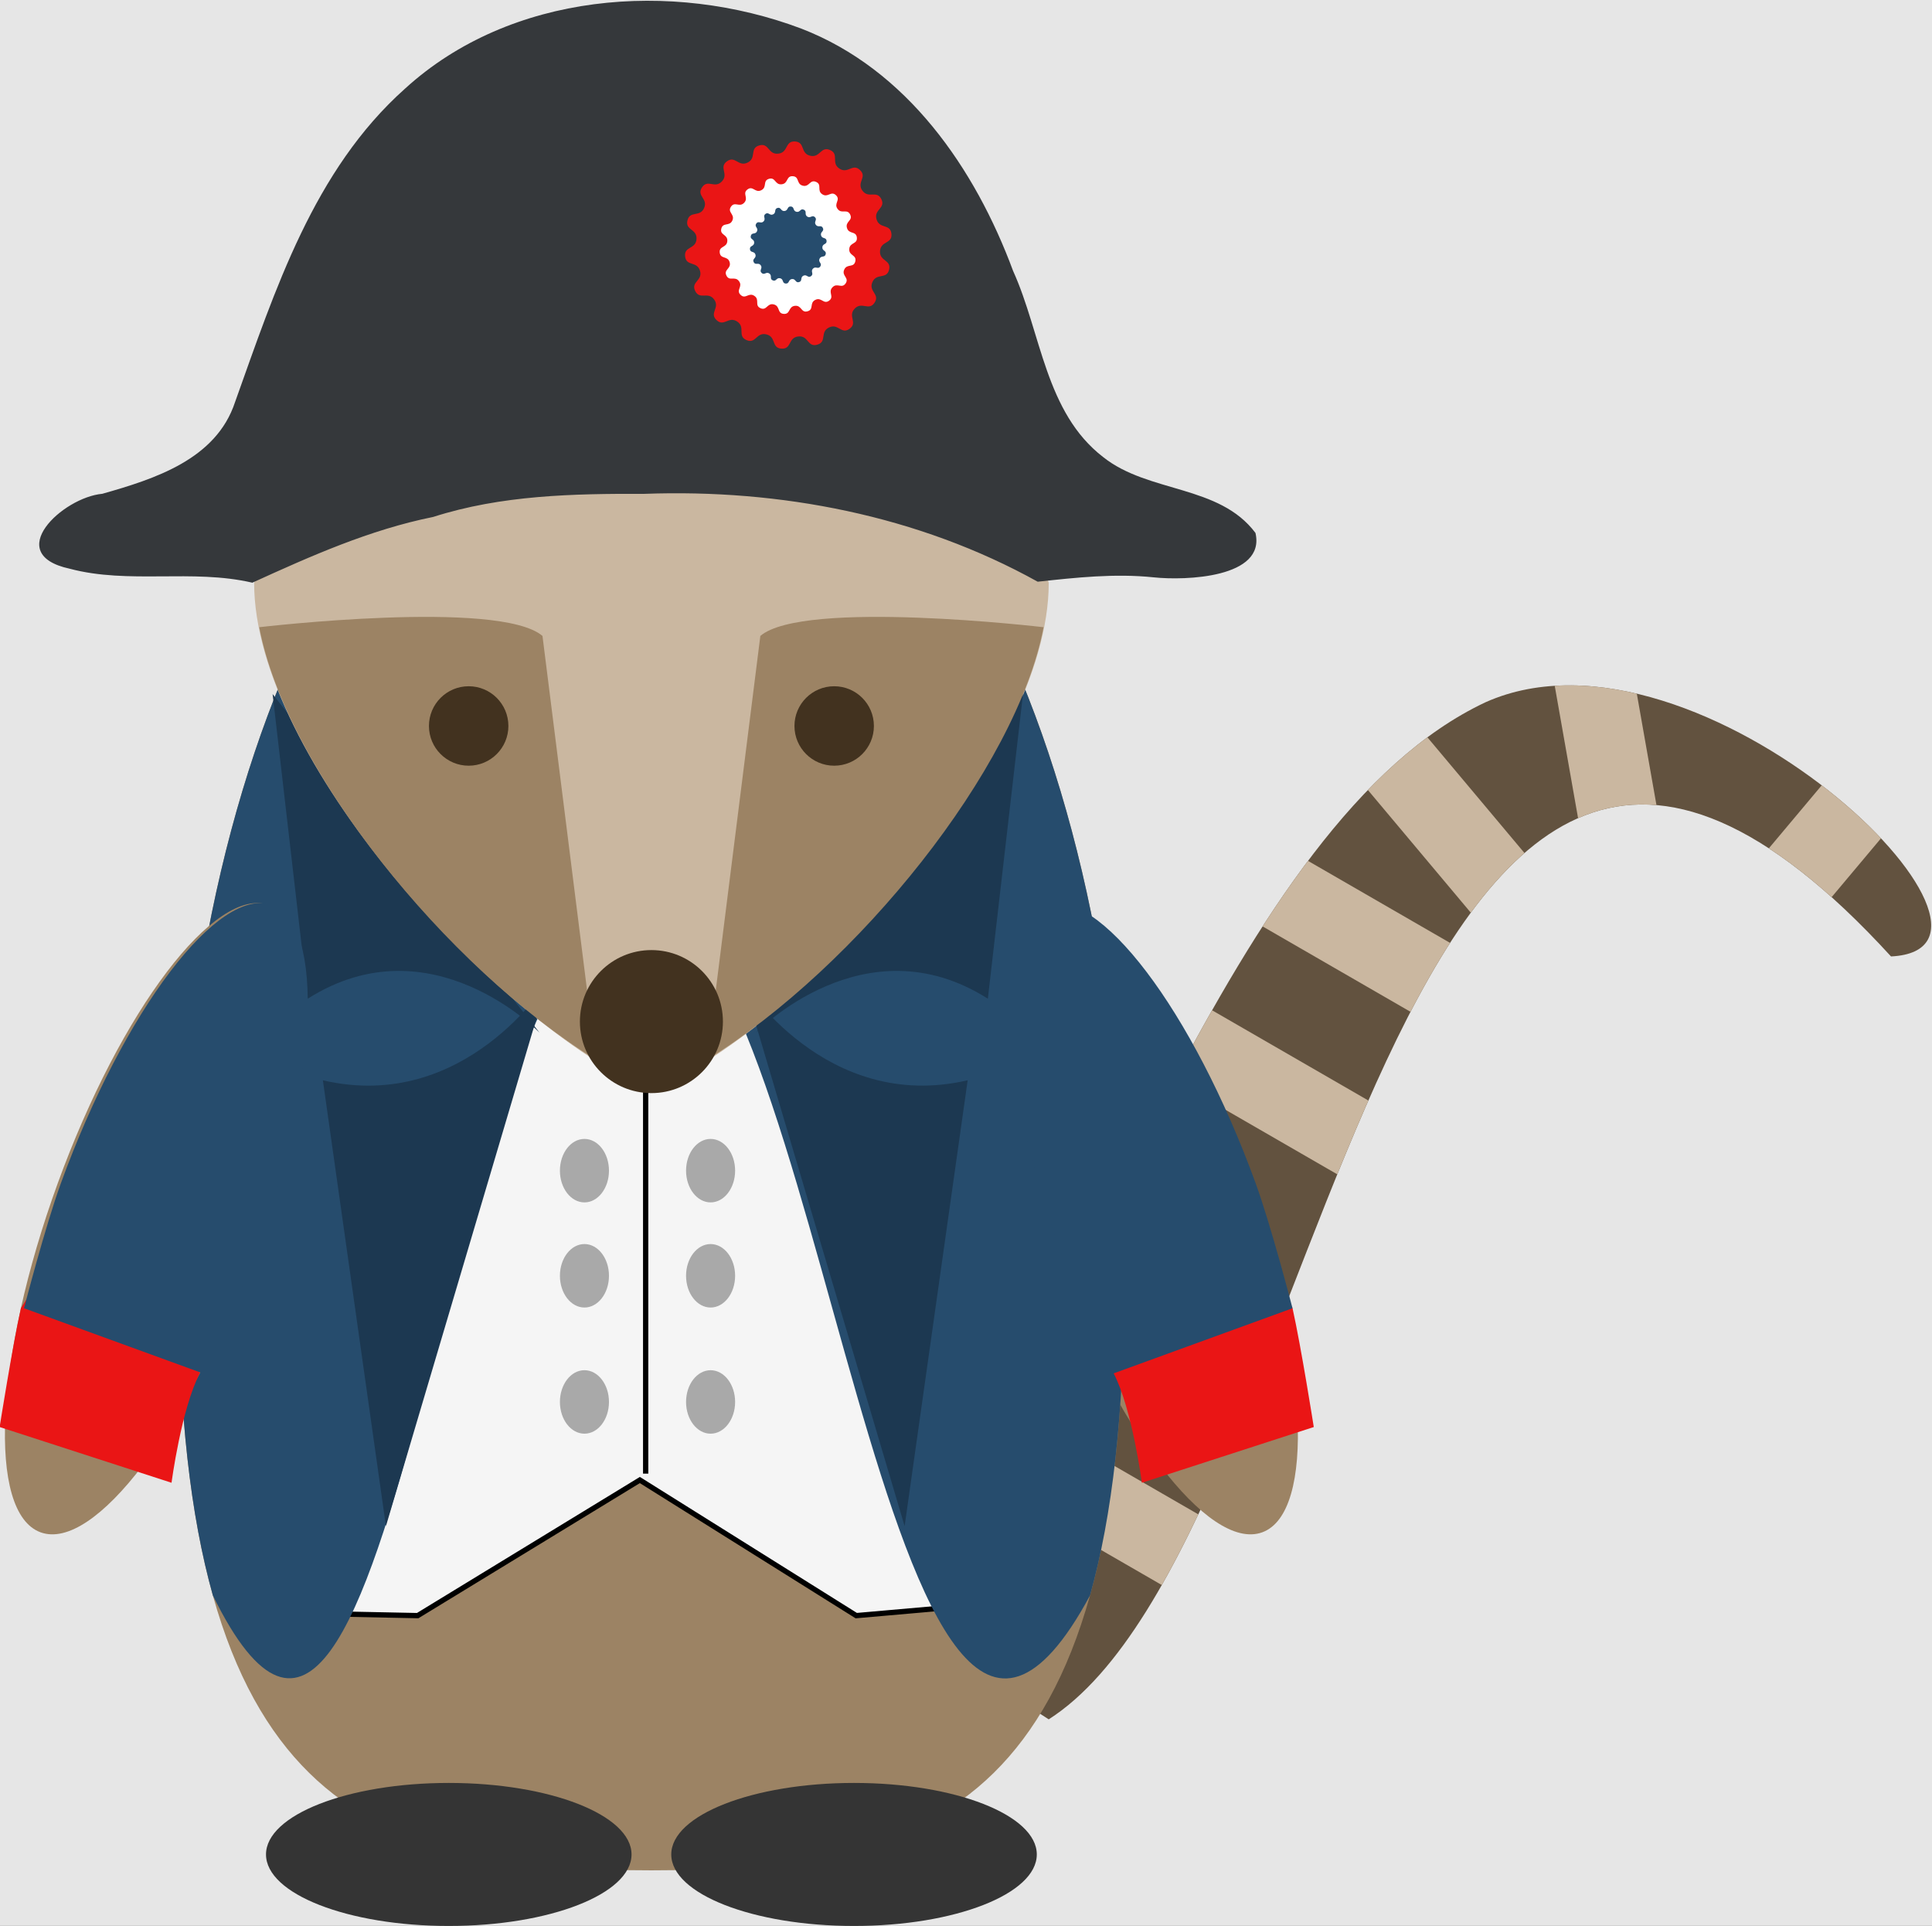 <?xml version="1.0" encoding="UTF-8" standalone="no"?>
<!-- Created with Inkscape (http://www.inkscape.org/) -->

<svg
   xmlns:dc="http://purl.org/dc/elements/1.1/"
   xmlns:cc="http://creativecommons.org/ns#"
   xmlns:rdf="http://www.w3.org/1999/02/22-rdf-syntax-ns#"
   xmlns:svg="http://www.w3.org/2000/svg"
   xmlns="http://www.w3.org/2000/svg"
   xmlns:sodipodi="http://sodipodi.sourceforge.net/DTD/sodipodi-0.dtd"
   xmlns:inkscape="http://www.inkscape.org/namespaces/inkscape"
   version="1.1"
   id="svg2"
   xml:space="preserve"
   width="91.872"
   height="91.564"
   viewBox="0 0 91.872 91.564"
   sodipodi:docname="Napoleon.svg"
   inkscape:version="0.92.2 5c3e80d, 2017-08-06"><rect x="0" y="0" width="91.872" height="91.564" fill="#808080" stroke="none"/><defs
     id="defs6"><clipPath
       clipPathUnits="userSpaceOnUse"
       id="clipPath38"><path
         d="m 8.504,14.173 c 7.087,10.488 12.189,28.347 21.26,32.599 7.654,3.402 20.126,-8.787 14.457,-9.071 C 26.079,57.544 24.378,17.008 14.173,10.488 Z"
         id="path36"
         inkscape:connector-curvature="0" /></clipPath></defs><sodipodi:namedview
     pagecolor="#ffffff"
     bordercolor="#666666"
     borderopacity="1"
     objecttolerance="10"
     gridtolerance="10"
     guidetolerance="10"
     inkscape:pageopacity="0"
     inkscape:pageshadow="2"
     inkscape:window-width="640"
     inkscape:window-height="480"
     id="namedview4"
     showgrid="false"
     inkscape:snap-global="false"
     inkscape:zoom="7.0407003"
     inkscape:cx="113.85135"
     inkscape:cy="46.150271"
     inkscape:current-layer="g10"
     fit-margin-top="0"
     fit-margin-left="0"
     fit-margin-right="0"
     fit-margin-bottom="0" /><g
     id="g10"
     inkscape:groupmode="layer"
     inkscape:label="napoleon"
     transform="matrix(1.333,0,0,-1.333,-66.979,142.781)"><rect
       style="opacity:1;fill:#e6e6e6;fill-opacity:1;fill-rule:evenodd;stroke:none;stroke-width:5.669;stroke-linecap:round;stroke-miterlimit:4;stroke-dasharray:none;stroke-dashoffset:0;stroke-opacity:1"
       id="rect1642"
       width="83.303"
       height="82.048"
       x="42.958"
       y="-113.687"
       transform="scale(1,-1)" /><g
       id="g28"
       transform="translate(73.485,35.295)"><path
         d="m 8.504,14.173 c 7.087,10.488 12.189,28.347 21.26,32.599 7.654,3.402 20.126,-8.787 14.457,-9.071 C 26.079,57.544 24.378,17.008 14.173,10.488 Z"
         style="fill:#62523f;fill-opacity:1;fill-rule:nonzero;stroke:none"
         id="path30"
         inkscape:connector-curvature="0" /></g><path
       d="m 90.352,61.374 c 0,-18.709 -6.803,-20.977 -16.866,-20.977 -10.063,0 -16.866,2.268 -16.866,20.977 -0.283,18.709 7.37,33.733 16.866,33.733 9.496,0 17.15,-15.024 16.866,-33.733 z"
       style="fill:#9c8364;fill-opacity:1;fill-rule:nonzero;stroke:none"
       id="path1424"
       inkscape:connector-curvature="0" /><path
       sodipodi:nodetypes="ccccccc"
       inkscape:connector-curvature="0"
       id="path1428"
       style="fill:#f5f5f5;fill-opacity:1;fill-rule:nonzero;stroke:#000000;stroke-width:0.188"
       d="m 86.661,49.998 -5.868,-0.515 -7.72,4.837 -7.926,-4.837 -5.044,0.103 c -6.264,14.306 0.592,43.336 13.382,45.521 15.25,-9.073 21.185,-29.79 13.176,-45.109 z" /><g
       id="g20"
       transform="translate(73.485,35.295)"
       style="fill:#343434;fill-opacity:1"><path
         d="m 13.748,5.669 c 0,1.409 -2.919,2.551 -6.52,2.551 -3.601,0 -6.52,-1.142 -6.52,-2.551 0,-1.409 2.919,-2.551 6.52,-2.551 3.601,0 6.52,1.142 6.52,2.551 z"
         style="fill:#343434;fill-opacity:1;fill-rule:nonzero;stroke:none"
         id="path22"
         inkscape:connector-curvature="0" /></g><g
       id="g24"
       transform="translate(73.485,35.295)"
       style="fill:#343434;fill-opacity:1"><path
         d="m -0.709,5.669 c 0,1.409 -2.919,2.551 -6.52,2.551 -3.601,0 -6.52,-1.142 -6.52,-2.551 0,-1.409 2.919,-2.551 6.52,-2.551 3.601,0 6.52,1.142 6.52,2.551 z"
         style="fill:#343434;fill-opacity:1;fill-rule:nonzero;stroke:none"
         id="path26"
         inkscape:connector-curvature="0" /></g><g
       clip-path="url(#clipPath38)"
       id="g34"
       transform="translate(73.485,35.295)"><g
         id="g40"><path
           inkscape:connector-curvature="0"
           id="path42"
           style="fill:#cab7a0;fill-opacity:1;fill-rule:nonzero;stroke:none"
           d="m 17.059,34.206 1.417,2.455 9.82,-5.669 -1.417,-2.455 z" /></g><g
         id="g44"><path
           inkscape:connector-curvature="0"
           id="path46"
           style="fill:#cab7a0;fill-opacity:1;fill-rule:nonzero;stroke:none"
           d="m 19.893,39.875 1.417,2.455 9.819,-5.669 -1.417,-2.455 z" /></g><g
         id="g48"><path
           inkscape:connector-curvature="0"
           id="path50"
           style="fill:#cab7a0;fill-opacity:1;fill-rule:nonzero;stroke:none"
           d="m 23.617,45.952 2.172,1.822 7.288,-8.686 -2.172,-1.822 z" /></g><g
         id="g52"><path
           inkscape:connector-curvature="0"
           id="path54"
           style="fill:#cab7a0;fill-opacity:1;fill-rule:nonzero;stroke:none"
           d="m 31.636,50.692 2.792,0.492 1.969,-11.166 -2.792,-0.492 z" /></g><g
         id="g56"><path
           inkscape:connector-curvature="0"
           id="path58"
           style="fill:#cab7a0;fill-opacity:1;fill-rule:nonzero;stroke:none"
           d="m 45.079,47.774 2.172,-1.822 -7.288,-8.686 -2.172,1.822 z" /></g><g
         id="g60"><path
           inkscape:connector-curvature="0"
           id="path62"
           style="fill:#cab7a0;fill-opacity:1;fill-rule:nonzero;stroke:none"
           d="m 9.973,20.033 1.417,2.455 9.819,-5.669 -1.417,-2.455 z" /></g></g><path
       inkscape:connector-curvature="0"
       id="path70"
       style="fill:#9c8364;fill-opacity:1;fill-rule:nonzero;stroke:none"
       d="m 95.274,52.454 c 1.913,0.696 1.64,6.269 -0.609,12.448 -2.249,6.179 -5.622,10.623 -7.535,9.927 -1.913,-0.696 -1.64,-6.269 0.609,-12.448 2.249,-6.179 5.622,-10.623 7.535,-9.927 z" /><path
       style="fill:none;fill-rule:evenodd;stroke:#000000;stroke-width:0.188;stroke-linecap:butt;stroke-linejoin:miter;stroke-opacity:1"
       d="m 73.28,54.548 v 15.644 0"
       id="path1470"
       inkscape:connector-curvature="0"
       sodipodi:nodetypes="ccc" /><ellipse
       ry="1.132"
       rx="0.875"
       transform="scale(1,-1)"
       cy="-61.605"
       cx="75.596"
       id="ellipse1478"
       style="opacity:1;fill:#a9a9a9;fill-opacity:1;fill-rule:evenodd;stroke:none;stroke-width:0.075;stroke-linecap:round;stroke-linejoin:round;stroke-miterlimit:4;stroke-dasharray:none;stroke-dashoffset:0;stroke-opacity:1" /><ellipse
       style="opacity:1;fill:#a9a9a9;fill-opacity:1;fill-rule:evenodd;stroke:none;stroke-width:0.075;stroke-linecap:round;stroke-linejoin:round;stroke-miterlimit:4;stroke-dasharray:none;stroke-dashoffset:0;stroke-opacity:1"
       id="ellipse1480"
       cx="75.596"
       cy="-57.105"
       transform="scale(1,-1)"
       rx="0.875"
       ry="1.132" /><path
       sodipodi:nodetypes="cccccsc"
       inkscape:connector-curvature="0"
       id="path74"
       style="fill:#264c6d;fill-opacity:1;fill-rule:nonzero;stroke:none"
       d="m 90.352,61.374 c 0,-4.677 -0.425,-8.327 -1.22,-11.17 -7.377,-13.708 -9.467,24.609 -16.058,24.569 -7.083,-0.431 -8.556,-38.174 -15.234,-24.569 -0.795,2.844 -1.22,6.493 -1.22,11.17 -0.283,18.709 7.37,33.733 16.866,33.733 9.496,0 17.15,-15.024 16.866,-33.733 z" /><path
       inkscape:transform-center-y="-10.666618"
       inkscape:transform-center-x="7.1746765"
       sodipodi:nodetypes="ccccc"
       inkscape:connector-curvature="0"
       id="path1506"
       style="fill:#1c3851;fill-opacity:1;fill-rule:nonzero;stroke:none"
       d="m 69.491,70.281 -9.519,12.074 1.254,-10.866 c 4.4,2.794 8.265,-1.209 8.265,-1.209 z" /><path
       d="m 87.659,86.319 c 0,-6.236 -8.504,-15.591 -14.173,-18.142 -5.669,2.551 -14.173,11.906 -14.173,18.142 4.536,14.173 23.811,14.173 28.347,0 z"
       style="fill:#cab7a0;fill-opacity:1;fill-rule:nonzero;stroke:none"
       id="path80"
       inkscape:connector-curvature="0" /><path
       d="M 69.767,72.078 64.014,52.674 61.765,68.578 c 5.077,-1.18 8.002,3.499 8.002,3.499 z"
       style="fill:#1c3851;fill-opacity:1;fill-rule:nonzero;stroke:none"
       id="path1474"
       inkscape:connector-curvature="0"
       sodipodi:nodetypes="cccc" /><g
       id="g82"
       transform="translate(73.485,35.295)"><path
         inkscape:connector-curvature="0"
         id="path84"
         style="fill:#9c8364;fill-opacity:1;fill-rule:nonzero;stroke:none"
         d="m -13.989,49.445 c 0,0 8.555,1.007 10.103,-0.311 1.902,-15.118 1.902,-15.118 1.902,-15.118 -5.357,3.314 -11.055,10.389 -12.005,15.429 z" /></g><path
       sodipodi:nodetypes="cccc"
       inkscape:connector-curvature="0"
       id="path1488"
       style="fill:#1c3851;fill-opacity:1;fill-rule:nonzero;stroke:none"
       d="m 76.765,72.078 5.753,-19.404 2.249,15.905 c -5.077,-1.18 -8.002,3.499 -8.002,3.499 z" /><path
       d="m 77.222,70.281 9.519,12.074 -1.254,-10.866 c -4.4,2.794 -8.265,-1.209 -8.265,-1.209 z"
       style="fill:#1c3851;fill-opacity:1;fill-rule:nonzero;stroke:none"
       id="path1504"
       inkscape:connector-curvature="0"
       sodipodi:nodetypes="ccccc"
       inkscape:transform-center-x="-7.1746765"
       inkscape:transform-center-y="-10.666618" /><path
       d="m 87.474,84.74 c 0,0 -8.555,1.007 -10.103,-0.311 -1.902,-15.118 -1.902,-15.118 -1.902,-15.118 5.357,3.314 11.055,10.389 12.005,15.429 z"
       style="fill:#9c8364;fill-opacity:1;fill-rule:nonzero;stroke:none"
       id="path88"
       inkscape:connector-curvature="0" /><g
       id="g90"
       transform="translate(73.485,35.295)"><path
         inkscape:connector-curvature="0"
         id="path92"
         style="fill:#42321f;fill-opacity:1;fill-rule:nonzero;stroke:none"
         d="m 2.551,35.377 c 0,1.409 -1.142,2.551 -2.551,2.551 -1.409,0 -2.551,-1.142 -2.551,-2.551 0,-1.409 1.142,-2.551 2.551,-2.551 1.409,0 2.551,1.142 2.551,2.551 z" /></g><g
       id="g94"
       transform="translate(73.485,35.295)"><path
         inkscape:connector-curvature="0"
         id="path96"
         style="fill:#42321f;fill-opacity:1;fill-rule:nonzero;stroke:none"
         d="m 7.937,45.922 c 0,0.783 -0.635,1.417 -1.417,1.417 -0.783,0 -1.417,-0.635 -1.417,-1.417 0,-0.783 0.635,-1.417 1.417,-1.417 0.783,0 1.417,0.635 1.417,1.417 z" /></g><g
       id="g98"
       transform="translate(73.485,35.295)"><path
         inkscape:connector-curvature="0"
         id="path100"
         style="fill:#42321f;fill-opacity:1;fill-rule:nonzero;stroke:none"
         d="m -5.102,45.922 c 0,0.783 -0.635,1.417 -1.417,1.417 -0.783,0 -1.417,-0.635 -1.417,-1.417 0,-0.783 0.635,-1.417 1.417,-1.417 0.783,0 1.417,0.635 1.417,1.417 z" /></g><path
       style="fill:#35383b;stroke-width:1"
       d="m 87.267,86.362 c -4.26,2.367 -9.191,3.313 -14.035,3.135 -2.533,0.009 -5.1,-0.044 -7.534,-0.824 -2.264,-0.457 -4.365,-1.395 -6.449,-2.345 -2.143,0.499 -4.406,-0.064 -6.522,0.5 -2.405,0.523 -0.248,2.543 1.169,2.671 1.86,0.528 4.061,1.223 4.735,3.269 1.429,3.99 2.798,8.273 6.066,11.184 3.755,3.427 9.51,3.884 14.133,2.141 3.771,-1.455 6.201,-4.983 7.558,-8.646 1.009,-2.226 1.145,-5.045 3.211,-6.637 1.617,-1.291 4.141,-0.978 5.435,-2.708 0.37,-1.601 -2.494,-1.704 -3.632,-1.583 -1.391,0.145 -2.78,-0.009 -4.136,-0.156 z"
       id="path1385"
       inkscape:connector-curvature="0" /><path
       sodipodi:type="star"
       style="opacity:1;fill:#ea1515;fill-opacity:1;fill-rule:evenodd;stroke:none;stroke-width:1.417;stroke-linecap:round;stroke-linejoin:round;stroke-miterlimit:4;stroke-dasharray:none;stroke-dashoffset:0;stroke-opacity:1"
       id="path1418"
       sodipodi:sides="18"
       sodipodi:cx="78.36676"
       sodipodi:cy="-98.371399"
       sodipodi:r1="3.7017787"
       sodipodi:r2="3.2797761"
       sodipodi:arg1="1.2870022"
       sodipodi:arg2="1.4615351"
       inkscape:flatsided="false"
       inkscape:rounded="0.5"
       inkscape:randomized="0"
       d="m 79.403,-94.818 c -0.355,0.104 -0.311,-0.334 -0.679,-0.293 -0.368,0.04 -0.23,0.458 -0.599,0.434 -0.369,-0.024 -0.178,-0.42 -0.538,-0.508 -0.359,-0.088 -0.373,0.351 -0.711,0.203 -0.339,-0.149 -0.024,-0.456 -0.331,-0.661 -0.308,-0.205 -0.471,0.203 -0.738,-0.053 -0.267,-0.256 0.133,-0.436 -0.085,-0.735 -0.219,-0.298 -0.512,0.03 -0.675,-0.302 -0.164,-0.332 0.275,-0.365 0.171,-0.72 -0.104,-0.355 -0.491,-0.147 -0.531,-0.515 -0.04,-0.368 0.383,-0.249 0.407,-0.618 0.024,-0.369 -0.411,-0.306 -0.323,-0.665 0.088,-0.359 0.445,-0.103 0.594,-0.441 0.149,-0.338 -0.281,-0.428 -0.076,-0.736 0.205,-0.308 0.453,0.056 0.709,-0.212 0.256,-0.267 -0.118,-0.499 0.18,-0.717 0.298,-0.219 0.407,0.207 0.738,0.044 0.332,-0.164 0.06,-0.509 0.415,-0.612 0.355,-0.104 0.311,0.334 0.679,0.293 0.368,-0.04 0.23,-0.458 0.599,-0.434 0.369,0.024 0.178,0.42 0.538,0.508 0.359,0.088 0.373,-0.351 0.711,-0.203 0.339,0.149 0.024,0.456 0.331,0.661 0.308,0.205 0.471,-0.203 0.738,0.053 0.267,0.256 -0.133,0.436 0.085,0.735 0.219,0.298 0.512,-0.03 0.675,0.302 0.164,0.332 -0.275,0.365 -0.171,0.72 0.104,0.355 0.491,0.147 0.531,0.515 0.04,0.368 -0.383,0.249 -0.407,0.618 -0.024,0.369 0.411,0.306 0.323,0.665 -0.088,0.359 -0.445,0.103 -0.594,0.441 -0.149,0.339 0.281,0.428 0.076,0.736 -0.205,0.308 -0.453,-0.056 -0.709,0.212 -0.256,0.267 0.118,0.499 -0.18,0.717 -0.298,0.219 -0.407,-0.207 -0.738,-0.044 -0.332,0.164 -0.06,0.509 -0.415,0.612 z"
       transform="scale(1,-1)" /><path
       transform="scale(1,-1)"
       d="m 79.056,-96.009 c -0.236,0.069 -0.207,-0.222 -0.451,-0.195 -0.244,0.027 -0.153,0.304 -0.398,0.288 -0.245,-0.016 -0.119,-0.279 -0.357,-0.338 -0.239,-0.058 -0.248,0.234 -0.473,0.135 -0.225,-0.099 -0.016,-0.303 -0.22,-0.44 -0.204,-0.137 -0.313,0.135 -0.49,-0.035 -0.178,-0.17 0.089,-0.29 -0.057,-0.488 -0.145,-0.198 -0.34,0.02 -0.449,-0.201 -0.109,-0.22 0.183,-0.242 0.114,-0.478 -0.069,-0.236 -0.326,-0.098 -0.353,-0.342 -0.027,-0.244 0.254,-0.165 0.271,-0.411 0.016,-0.245 -0.273,-0.203 -0.215,-0.442 0.058,-0.239 0.296,-0.068 0.395,-0.293 0.099,-0.225 -0.187,-0.285 -0.051,-0.489 0.137,-0.204 0.301,0.037 0.471,-0.141 0.17,-0.178 -0.078,-0.331 0.12,-0.477 0.198,-0.145 0.27,0.138 0.491,0.029 0.22,-0.109 0.04,-0.338 0.276,-0.407 0.236,-0.069 0.207,0.222 0.451,0.195 0.244,-0.027 0.153,-0.304 0.398,-0.288 0.245,0.016 0.119,0.279 0.357,0.338 0.239,0.058 0.248,-0.234 0.473,-0.135 0.225,0.099 0.016,0.303 0.22,0.44 0.204,0.137 0.313,-0.135 0.49,0.035 0.178,0.17 -0.089,0.29 0.057,0.488 0.145,0.198 0.34,-0.02 0.449,0.201 0.109,0.22 -0.183,0.242 -0.114,0.478 0.069,0.236 0.326,0.098 0.353,0.342 0.027,0.244 -0.254,0.165 -0.271,0.411 -0.016,0.245 0.273,0.203 0.215,0.442 -0.058,0.239 -0.296,0.068 -0.395,0.293 -0.099,0.225 0.187,0.285 0.051,0.489 -0.137,0.204 -0.301,-0.037 -0.471,0.141 -0.17,0.178 0.078,0.331 -0.12,0.477 -0.198,0.145 -0.27,-0.138 -0.491,-0.029 -0.22,0.109 -0.04,0.338 -0.276,0.407 z"
       inkscape:randomized="0"
       inkscape:rounded="0.5"
       inkscape:flatsided="false"
       sodipodi:arg2="1.4615351"
       sodipodi:arg1="1.2870022"
       sodipodi:r2="2.1805265"
       sodipodi:r1="2.461091"
       sodipodi:cy="-98.371399"
       sodipodi:cx="78.36676"
       sodipodi:sides="18"
       id="path1420"
       style="opacity:1;fill:#ffffff;fill-opacity:1;fill-rule:evenodd;stroke:none;stroke-width:1.417;stroke-linecap:round;stroke-linejoin:round;stroke-miterlimit:4;stroke-dasharray:none;stroke-dashoffset:0;stroke-opacity:1"
       sodipodi:type="star" /><path
       sodipodi:type="star"
       style="opacity:1;fill:#264c6d;fill-opacity:1;fill-rule:evenodd;stroke:none;stroke-width:1.417;stroke-linecap:round;stroke-linejoin:round;stroke-miterlimit:4;stroke-dasharray:none;stroke-dashoffset:0;stroke-opacity:1"
       id="path1422"
       sodipodi:sides="18"
       sodipodi:cx="78.36676"
       sodipodi:cy="-98.371399"
       sodipodi:r1="1.3762755"
       sodipodi:r2="1.2193803"
       sodipodi:arg1="1.2870022"
       sodipodi:arg2="1.4615351"
       inkscape:flatsided="false"
       inkscape:rounded="0.5"
       inkscape:randomized="0"
       d="m 78.752,-97.05 c -0.132,0.038 -0.116,-0.124 -0.252,-0.109 -0.137,0.015 -0.086,0.17 -0.223,0.161 -0.137,-0.009 -0.066,-0.156 -0.2,-0.189 -0.134,-0.033 -0.139,0.131 -0.264,0.075 -0.126,-0.055 -0.009,-0.169 -0.123,-0.246 -0.114,-0.076 -0.175,0.075 -0.274,-0.02 -0.099,-0.095 0.05,-0.162 -0.032,-0.273 -0.081,-0.111 -0.19,0.011 -0.251,-0.112 -0.061,-0.123 0.102,-0.136 0.064,-0.268 -0.038,-0.132 -0.182,-0.055 -0.197,-0.191 -0.015,-0.137 0.142,-0.092 0.151,-0.23 0.009,-0.137 -0.153,-0.114 -0.12,-0.247 0.033,-0.134 0.165,-0.038 0.221,-0.164 0.055,-0.126 -0.105,-0.159 -0.028,-0.274 0.076,-0.114 0.168,0.021 0.263,-0.079 0.095,-0.099 -0.044,-0.185 0.067,-0.267 0.111,-0.081 0.151,0.077 0.274,0.016 0.123,-0.061 0.022,-0.189 0.154,-0.228 0.132,-0.038 0.116,0.124 0.252,0.109 0.137,-0.015 0.086,-0.17 0.223,-0.161 0.137,0.009 0.066,0.156 0.2,0.189 0.134,0.033 0.139,-0.131 0.264,-0.075 0.126,0.055 0.009,0.169 0.123,0.246 0.114,0.076 0.175,-0.075 0.274,0.02 0.099,0.095 -0.05,0.162 0.032,0.273 0.081,0.111 0.19,-0.011 0.251,0.112 0.061,0.123 -0.102,0.136 -0.064,0.268 0.038,0.132 0.182,0.055 0.197,0.191 0.015,0.137 -0.142,0.092 -0.151,0.23 -0.009,0.137 0.153,0.114 0.12,0.247 -0.033,0.134 -0.165,0.038 -0.221,0.164 -0.055,0.126 0.105,0.159 0.028,0.274 -0.076,0.114 -0.168,-0.021 -0.263,0.079 -0.095,0.099 0.044,0.185 -0.067,0.267 -0.111,0.081 -0.151,-0.077 -0.274,-0.016 -0.123,0.061 -0.022,0.189 -0.154,0.228 z"
       transform="scale(1,-1)" /><path
       inkscape:connector-curvature="0"
       id="path66"
       style="fill:#9c8364;fill-opacity:1;fill-rule:nonzero;stroke:none"
       d="m 59.84,74.829 c -1.913,0.696 -5.286,-3.748 -7.535,-9.927 -2.249,-6.179 -2.522,-11.752 -0.609,-12.448 1.913,-0.696 5.286,3.748 7.535,9.927 2.249,6.179 2.522,11.752 0.609,12.448 z" /><path
       d="M 50.993,60.448 C 50.681,59.046 50.234,56.21 50.234,56.21 l 6.132,-1.988 c 0,0 0.345,2.629 1.007,3.904 0.552,5.808 -0.51,11.628 -6.382,2.323 z"
       style="fill:#ea1515;fill-opacity:1;fill-rule:nonzero;stroke:none"
       id="path1459"
       inkscape:connector-curvature="0"
       sodipodi:nodetypes="ccccc" /><path
       sodipodi:nodetypes="csssccccsssc"
       inkscape:connector-curvature="0"
       id="path1464"
       style="fill:#264c6d;fill-opacity:1;fill-rule:nonzero;stroke:none"
       d="m 59.951,74.829 c -0.478,0.174 -1.048,0.027 -1.668,-0.389 -0.62,-0.415 -1.292,-1.099 -1.973,-1.997 -0.682,-0.898 -1.374,-2.011 -2.036,-3.286 -0.662,-1.275 -1.295,-2.711 -1.857,-4.256 -0.562,-1.545 -1.313,-4.454 -1.313,-4.454 l 6.382,-2.323 c 0,0 1.295,2.711 1.857,4.256 0.562,1.545 1.001,3.052 1.313,4.454 0.312,1.402 0.497,2.7 0.552,3.826 0.055,1.126 -0.02,2.081 -0.228,2.798 -0.208,0.717 -0.55,1.196 -1.028,1.37 z" /><path
       sodipodi:nodetypes="ccccc"
       inkscape:connector-curvature="0"
       id="path1466"
       style="fill:#ea1515;fill-opacity:1;fill-rule:nonzero;stroke:none"
       d="m 96.356,60.448 c 0.312,-1.402 0.758,-4.238 0.758,-4.238 l -6.132,-1.988 c 0,0 -0.345,2.629 -1.007,3.904 -0.035,6.677 1.646,11.879 6.382,2.323 z" /><path
       d="m 87.508,74.829 c 0.478,0.174 1.048,0.027 1.668,-0.389 0.62,-0.415 1.292,-1.099 1.973,-1.997 0.682,-0.898 1.374,-2.011 2.036,-3.286 0.662,-1.275 1.295,-2.711 1.857,-4.256 0.562,-1.545 1.313,-4.454 1.313,-4.454 l -6.382,-2.323 c 0,0 -1.295,2.711 -1.857,4.256 -0.562,1.545 -1.001,3.052 -1.313,4.454 -0.312,1.402 -0.497,2.7 -0.552,3.826 -0.055,1.126 0.02,2.081 0.228,2.798 0.208,0.717 0.55,1.196 1.028,1.37 z"
       style="fill:#264c6d;fill-opacity:1;fill-rule:nonzero;stroke:none"
       id="path1468"
       inkscape:connector-curvature="0"
       sodipodi:nodetypes="csssccccsssc" /><ellipse
       style="opacity:1;fill:#a9a9a9;fill-opacity:1;fill-rule:evenodd;stroke:none;stroke-width:0.075;stroke-linecap:round;stroke-linejoin:round;stroke-miterlimit:4;stroke-dasharray:none;stroke-dashoffset:0;stroke-opacity:1"
       id="path1476"
       cx="75.596"
       cy="-65.355"
       transform="scale(1,-1)"
       rx="0.875"
       ry="1.132" /><ellipse
       ry="1.132"
       rx="0.875"
       transform="scale(1,-1)"
       cy="-65.355"
       cx="71.096"
       id="ellipse1482"
       style="opacity:1;fill:#a9a9a9;fill-opacity:1;fill-rule:evenodd;stroke:none;stroke-width:0.075;stroke-linecap:round;stroke-linejoin:round;stroke-miterlimit:4;stroke-dasharray:none;stroke-dashoffset:0;stroke-opacity:1" /><ellipse
       style="opacity:1;fill:#a9a9a9;fill-opacity:1;fill-rule:evenodd;stroke:none;stroke-width:0.075;stroke-linecap:round;stroke-linejoin:round;stroke-miterlimit:4;stroke-dasharray:none;stroke-dashoffset:0;stroke-opacity:1"
       id="ellipse1484"
       cx="71.096"
       cy="-61.605"
       transform="scale(1,-1)"
       rx="0.875"
       ry="1.132" /><ellipse
       ry="1.132"
       rx="0.875"
       transform="scale(1,-1)"
       cy="-57.105"
       cx="71.096"
       id="ellipse1486"
       style="opacity:1;fill:#a9a9a9;fill-opacity:1;fill-rule:evenodd;stroke:none;stroke-width:0.075;stroke-linecap:round;stroke-linejoin:round;stroke-miterlimit:4;stroke-dasharray:none;stroke-dashoffset:0;stroke-opacity:1" /></g></svg>